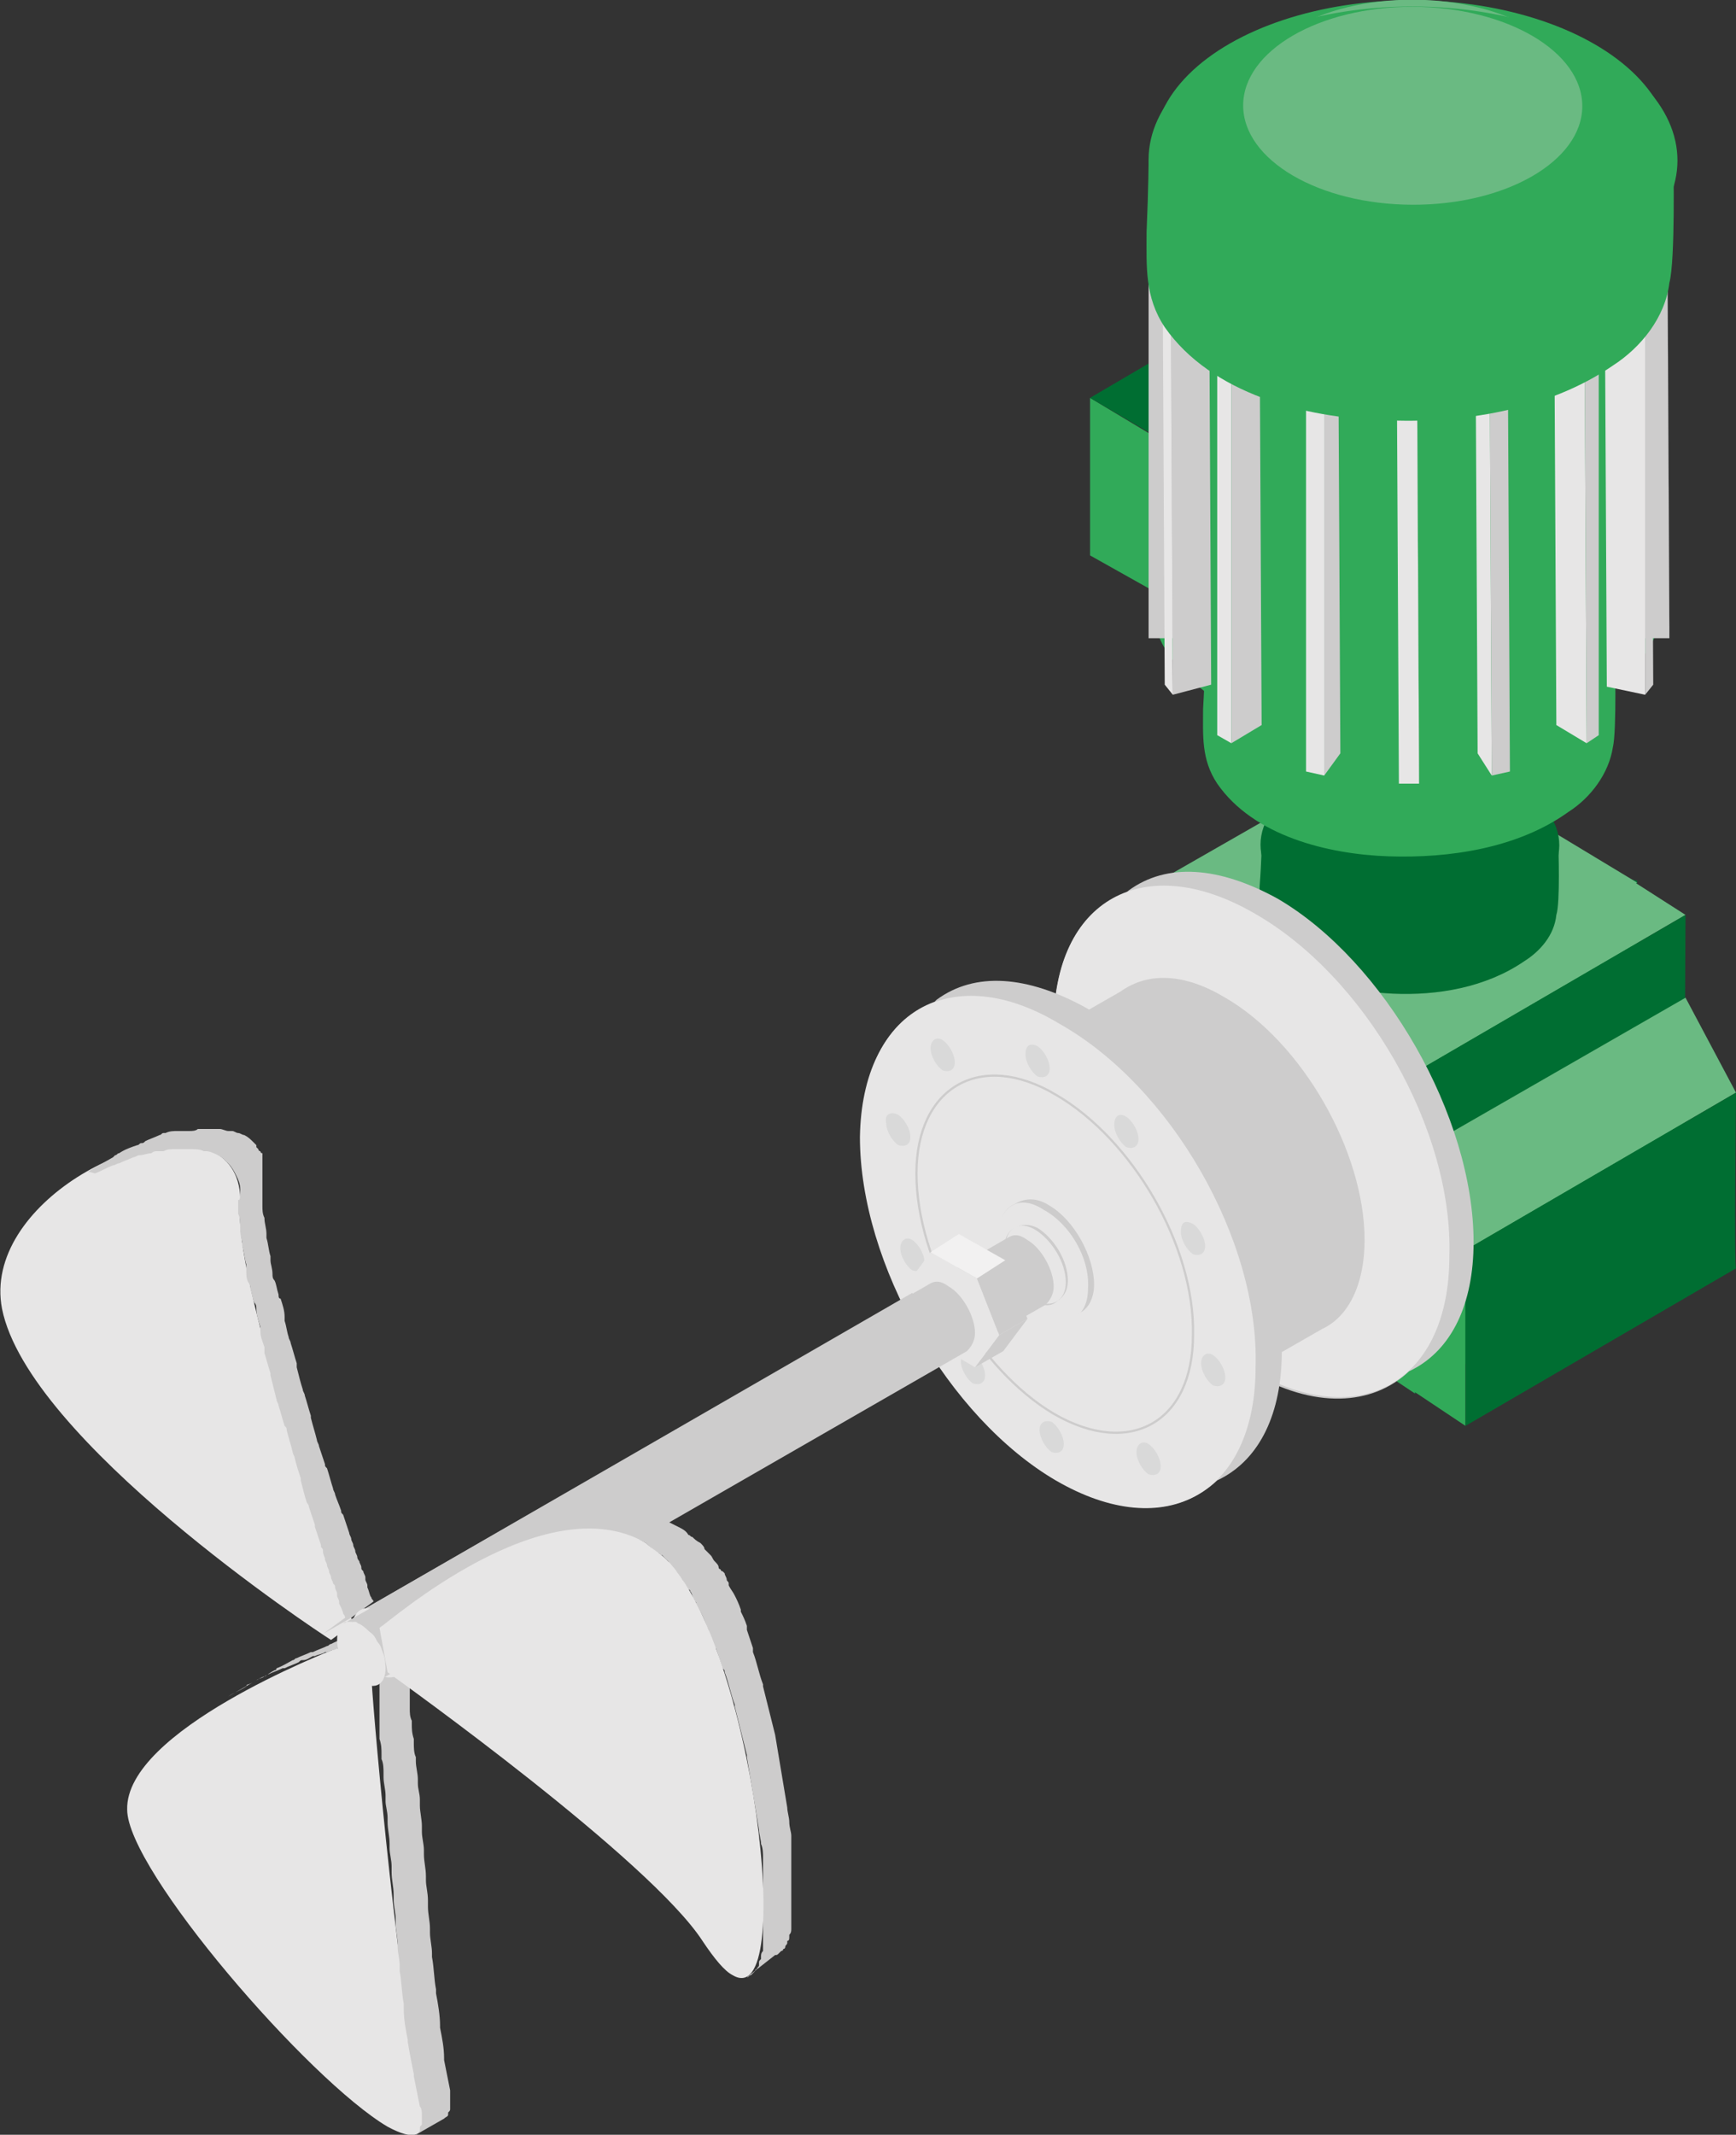<?xml version="1.0" encoding="utf-8"?>
<!-- Generator: Adobe Illustrator 23.0.3, SVG Export Plug-In . SVG Version: 6.00 Build 0)  -->
<svg version="1.1" xmlns="http://www.w3.org/2000/svg" xmlns:xlink="http://www.w3.org/1999/xlink" x="0px" y="0px"
	 viewBox="0 0 86 105.7" style="enable-background:new 0 0 86 105.7;" xml:space="preserve">
<rect x="0" y="0" width="86" height="105.7" fill="#333333" stroke="none"/>
<style type="text/css">
	.st0{fill:#FFFFFF;}
	.st1{fill:none;stroke:#808080;stroke-width:0.106;stroke-miterlimit:10;}
	.st2{enable-background:new    ;}
	.st3{fill:#E7E6E6;}
	.st4{fill:#CDCCCC;}
	.st5{fill:#751518;}
	.st6{fill:#BD1622;}
	.st7{fill:#CC5261;}
	.st8{fill:#5C637D;}
	.st9{fill:#50566C;}
	.st10{fill:none;stroke:#CDCCCC;stroke-width:0.111;stroke-miterlimit:10;}
	.st11{fill:#D9D9D9;}
	.st12{fill:#F2F1F1;}
	.st13{fill:#006E32;}
	.st14{fill:#31AA59;}
	.st15{fill:#6ABA82;}
	.st16{fill:#868686;}
	.st17{fill:#3458A3;}
	.st18{fill:#9FABD8;}
	.st19{fill:#BFC9E8;}
</style>
<g id="Capa_2">
</g>
<g id="Capa_1">
	<g>
		<g class="st2">
			<g>
				<path class="st3" d="M16.7,81.6c-0.5,0.2-10.5,4.1-10.4,8c0,3,9,13.4,12.9,15.7c1.3,0.7,2,0.6,1.7-1c-1.4-7.4-2.5-20.6-2.5-21.3
					L16.7,81.6z"/>
			</g>
			<g>
				<path class="st4" d="M16.5,81.7c-0.1,0-0.2,0.1-0.3,0.1c0,0-0.1,0-0.1,0c-0.1,0.1-0.3,0.1-0.5,0.2c0,0,0,0-0.1,0
					c-0.2,0.1-0.3,0.2-0.5,0.2c-0.1,0-0.1,0-0.2,0.1c-0.2,0.1-0.5,0.2-0.7,0.3c0,0-0.1,0-0.1,0c-0.2,0.1-0.5,0.2-0.7,0.3
					c-0.1,0-0.1,0.1-0.2,0.1c-0.3,0.1-0.5,0.3-0.8,0.4c0,0-0.1,0-0.1,0.1c-0.3,0.2-0.6,0.3-0.9,0.5l1.4-0.8c0.1-0.1,0.3-0.1,0.4-0.2
					c0.2-0.1,0.3-0.2,0.5-0.3c0,0,0.1,0,0.1-0.1c0.3-0.1,0.6-0.3,0.8-0.4c0.1,0,0.1-0.1,0.2-0.1c0.2-0.1,0.5-0.2,0.7-0.3
					c0,0,0.1,0,0.1,0c0.2-0.1,0.5-0.2,0.7-0.3c0.1,0,0.1-0.1,0.2-0.1c0.2-0.1,0.4-0.2,0.5-0.2c0,0,0,0,0.1,0
					c0.1-0.1,0.3-0.1,0.4-0.2c0,0,0.1,0,0.1,0c0,0,0.1,0,0.1,0c0.1-0.1,0.2-0.1,0.3-0.1c0,0,0,0,0.1,0c0.1,0,0.1-0.1,0.2-0.1
					l-1.4,0.8C16.7,81.6,16.6,81.7,16.5,81.7C16.5,81.7,16.5,81.7,16.5,81.7z"/>
				<path class="st4" d="M19.7,96.3c0-0.4-0.1-0.7-0.1-1.1c0-0.1,0-0.2,0-0.2c0-0.3-0.1-0.6-0.1-1c0-0.1,0-0.1,0-0.2
					c0-0.4-0.1-0.7-0.1-1.1c0-0.1,0-0.2,0-0.3c0-0.3-0.1-0.6-0.1-0.9c0-0.1,0-0.1,0-0.2c0-0.4-0.1-0.7-0.1-1.1c0-0.1,0-0.1,0-0.2
					c0-0.3-0.1-0.6-0.1-0.8c0-0.1,0-0.2,0-0.3c0-0.3-0.1-0.6-0.1-0.9c0-0.1,0-0.2,0-0.2c0-0.2,0-0.5-0.1-0.7c0-0.1,0-0.1,0-0.2
					c0-0.3,0-0.5-0.1-0.8c0-0.1,0-0.1,0-0.2c0-0.2,0-0.4,0-0.5c0-0.1,0-0.1,0-0.2c0-0.2,0-0.4,0-0.6c0,0,0-0.1,0-0.1
					c0-0.1,0-0.3,0-0.4c0-0.1,0-0.2,0-0.2c0,0,0-0.1,0-0.1c0-0.1,0-0.2,0-0.3c0-0.1,0-0.2,0-0.2c0,0,0,0,0,0c0-0.1,0-0.1,0-0.1
					l1.4-0.8c0,0,0,0.1,0,0.1c0,0,0,0,0,0c0,0.2,0,0.4,0.1,0.7c0,0,0,0.1,0,0.1c0,0.1,0,0.3,0,0.4c0,0,0,0.1,0,0.1
					c0,0.2,0,0.4,0,0.6c0,0.1,0,0.1,0,0.2c0,0.2,0,0.4,0.1,0.6c0,0,0,0.1,0,0.1c0,0.3,0,0.5,0.1,0.8c0,0.1,0,0.2,0,0.2
					c0,0.2,0,0.5,0.1,0.7c0,0.1,0,0.1,0,0.2c0,0.3,0.1,0.6,0.1,0.9c0,0.1,0,0.1,0,0.2c0,0.3,0.1,0.5,0.1,0.8c0,0.1,0,0.2,0,0.3
					c0,0.3,0.1,0.7,0.1,1c0,0.1,0,0.2,0,0.3c0,0.3,0.1,0.6,0.1,0.9c0,0.1,0,0.1,0,0.2c0,0.4,0.1,0.7,0.1,1.1c0,0.1,0,0.1,0,0.2
					c0,0.3,0.1,0.6,0.1,1c0,0.1,0,0.2,0,0.3c0,0.4,0.1,0.7,0.1,1.1c0,0.1,0,0.1,0,0.2c0,0.3,0.1,0.7,0.1,1c0,0.1,0,0.1,0,0.2
					c0.1,0.5,0.1,1.1,0.2,1.6c0,0.1,0,0.1,0,0.2c0.1,0.5,0.2,1.1,0.2,1.6c0,0,0,0.1,0,0.1c0.1,0.5,0.2,1,0.2,1.5c0,0,0,0.1,0,0.1
					c0.1,0.5,0.2,1,0.3,1.5c0,0.1,0,0.2,0,0.3c0,0,0,0.1,0,0.1c0,0.1,0,0.1,0,0.2c0,0.1,0,0.2,0,0.2c0,0,0,0.1,0,0.1
					c0,0.1,0,0.1-0.1,0.2c0,0,0,0.1,0,0.1c0,0.1-0.1,0.1-0.2,0.2l-1.4,0.8c0.1,0,0.1-0.1,0.2-0.2c0,0,0-0.1,0-0.1
					c0-0.1,0-0.1,0.1-0.2c0,0,0-0.1,0-0.1c0-0.1,0-0.1,0-0.2c0-0.1,0-0.1,0-0.2c0-0.1,0-0.3-0.1-0.4c-0.1-0.5-0.2-1-0.3-1.5
					c0,0,0,0,0-0.1c-0.1-0.5-0.2-1-0.3-1.6c0,0,0-0.1,0-0.1c-0.1-0.5-0.2-1-0.2-1.6c0-0.1,0-0.1,0-0.2c-0.1-0.5-0.1-1.1-0.2-1.6
					c0,0,0-0.1,0-0.1c0-0.1,0-0.1,0-0.2c0-0.3-0.1-0.6-0.1-0.9C19.7,96.5,19.7,96.4,19.7,96.3z"/>
			</g>
			<g>
				<polygon class="st4" points="18.4,83 19.8,82.2 18.1,80.8 16.7,81.6 				"/>
			</g>
		</g>
		<g>
			<g class="st2">
				<g>
					<path class="st3" d="M10.7,57.1c-3.2-1.9-11.6,2.5-10.6,7.7c1.3,6.5,15.5,15.9,16.3,16.4l1.1-0.8c-0.3-0.8-5.9-16.7-5.6-20.5
						C12,58.4,11.5,57.6,10.7,57.1z"/>
				</g>
				<path class="st4" d="M11.9,58.9c0-0.3-0.1-0.5-0.2-0.7c0,0,0,0,0,0c-0.1-0.2-0.2-0.4-0.4-0.6c0,0,0,0,0,0
					c-0.2-0.2-0.3-0.3-0.5-0.4c-0.2-0.1-0.4-0.2-0.6-0.2c0,0-0.1,0-0.1,0c-0.2-0.1-0.4-0.1-0.6-0.1c-0.1,0-0.1,0-0.2,0
					c-0.2,0-0.4,0-0.5,0c-0.1,0-0.1,0-0.2,0c-0.2,0-0.3,0-0.5,0.1c-0.1,0-0.2,0-0.3,0c-0.1,0-0.2,0-0.3,0.1c-0.2,0-0.4,0.1-0.6,0.1
					c-0.1,0-0.2,0.1-0.3,0.1c-0.2,0.1-0.5,0.2-0.7,0.3c-0.1,0-0.2,0.1-0.3,0.1c-0.3,0.1-0.6,0.3-0.9,0.4C4.4,58,4.3,58,4.2,58.1
					l1.4-0.8c0,0,0.1-0.1,0.1-0.1c0.1,0,0.1-0.1,0.2-0.1c0.3-0.2,0.6-0.3,0.9-0.4c0.1,0,0.1-0.1,0.2-0.1c0.1,0,0.1,0,0.2-0.1
					c0.2-0.1,0.5-0.2,0.7-0.3c0.1,0,0.1-0.1,0.2-0.1c0,0,0.1,0,0.1,0c0.2-0.1,0.4-0.1,0.6-0.1C8.8,56,8.9,56,9,56c0,0,0,0,0.1,0
					c0.1,0,0.2,0,0.3,0c0.1,0,0.3,0,0.4-0.1c0,0,0.1,0,0.1,0c0.1,0,0.1,0,0.2,0c0.1,0,0.2,0,0.3,0c0.1,0,0.1,0,0.2,0
					c0.1,0,0.1,0,0.2,0c0,0,0.1,0,0.1,0c0.1,0,0.3,0.1,0.4,0.1c0,0,0,0,0.1,0c0,0,0.1,0,0.1,0c0.1,0,0.2,0.1,0.3,0.1
					c0.1,0,0.2,0.1,0.3,0.1c0.2,0.1,0.3,0.2,0.5,0.4c0,0,0,0,0.1,0.1c0,0,0,0,0,0c0,0,0,0,0,0.1c0,0,0.1,0.1,0.1,0.1
					c0,0,0,0.1,0.1,0.1c0,0,0,0.1,0.1,0.1c0,0,0,0.1,0,0.1c0,0,0,0.1,0,0.1c0,0,0,0.1,0,0.1c0,0,0,0,0,0c0,0,0,0,0,0
					c0,0,0,0.1,0,0.1c0,0,0,0.1,0,0.1c0,0,0,0.1,0,0.1c0,0,0,0.1,0,0.1c0,0.1,0,0.1,0,0.2c0,0,0,0.1,0,0.1c0,0,0,0,0,0
					c0,0,0,0.1,0,0.1c0,0.2,0,0.5,0,0.8c0,0.2,0,0.3,0,0.5c0,0,0,0.1,0,0.2c0,0.2,0,0.4,0.1,0.6c0,0,0,0,0,0c0,0.3,0.1,0.5,0.1,0.8
					c0,0.1,0,0.1,0,0.2c0.1,0.3,0.1,0.6,0.2,0.9c0,0.1,0,0.1,0,0.2c0,0.2,0.1,0.4,0.1,0.7c0,0.1,0,0.2,0.1,0.3
					c0.1,0.2,0.1,0.4,0.2,0.7c0,0.1,0,0.2,0.1,0.2c0.1,0.3,0.2,0.6,0.2,0.9c0,0.1,0,0.1,0,0.2c0.1,0.3,0.1,0.5,0.2,0.8
					c0,0.1,0.1,0.2,0.1,0.3c0.1,0.3,0.2,0.7,0.3,1c0,0.1,0,0.1,0,0.2c0.1,0.4,0.2,0.8,0.3,1.1c0,0.1,0.1,0.2,0.1,0.3
					c0.1,0.3,0.2,0.7,0.3,1c0,0,0,0.1,0,0.1c0.1,0.4,0.2,0.7,0.3,1.1c0,0.1,0.1,0.2,0.1,0.3c0.1,0.3,0.2,0.6,0.3,0.9
					c0,0.1,0,0.1,0.1,0.2c0.1,0.3,0.2,0.7,0.3,1c0,0.1,0.1,0.2,0.1,0.3c0.1,0.3,0.2,0.5,0.3,0.8c0,0.1,0,0.1,0.1,0.2
					c0.1,0.3,0.2,0.6,0.3,0.9c0,0.1,0.1,0.2,0.1,0.3c0,0.1,0.1,0.2,0.1,0.3c0,0.1,0.1,0.2,0.1,0.3c0,0.1,0.1,0.2,0.1,0.3
					c0,0.1,0.1,0.2,0.1,0.2c0,0.1,0.1,0.2,0.1,0.3c0,0.1,0,0.1,0.1,0.2c0,0.1,0.1,0.2,0.1,0.3c0,0,0,0.1,0,0.1
					c0,0.1,0.1,0.2,0.1,0.3c0,0,0,0.1,0,0.1c0.1,0.2,0.1,0.4,0.2,0.5c0,0.1,0.1,0.1,0.1,0.2l-1.1,0.8l-1.4,0.8l1.1-0.8
					c0,0,0-0.1-0.1-0.2c0-0.1-0.1-0.3-0.2-0.5c0,0,0-0.1,0-0.1c0-0.1-0.1-0.2-0.1-0.3c0,0,0-0.1,0-0.1c0-0.1-0.1-0.2-0.1-0.3
					c0-0.1,0-0.1-0.1-0.2c0-0.1-0.1-0.2-0.1-0.3c0-0.1-0.1-0.2-0.1-0.3c0-0.1-0.1-0.2-0.1-0.3c0-0.1-0.1-0.2-0.1-0.3
					c0-0.1-0.1-0.2-0.1-0.4c0-0.1,0-0.1-0.1-0.2c0,0,0-0.1,0-0.1c-0.1-0.3-0.2-0.6-0.3-0.9c0,0,0-0.1,0-0.1
					c-0.1-0.3-0.2-0.6-0.3-0.9c0-0.1-0.1-0.2-0.1-0.2c-0.1-0.3-0.2-0.7-0.3-1.1c0,0,0-0.1,0-0.1c-0.1-0.3-0.2-0.6-0.3-1
					c0-0.1-0.1-0.2-0.1-0.3c-0.1-0.4-0.2-0.7-0.3-1.1c0-0.1,0-0.1-0.1-0.2c-0.1-0.3-0.2-0.7-0.3-1c0-0.1-0.1-0.2-0.1-0.3
					c-0.1-0.4-0.2-0.8-0.3-1.2c0,0,0-0.1,0-0.1c-0.1-0.3-0.2-0.7-0.3-1c0-0.1,0-0.1,0-0.2c0,0,0-0.1,0-0.1c-0.1-0.3-0.2-0.5-0.2-0.8
					c0-0.1,0-0.1,0-0.2c-0.1-0.3-0.2-0.6-0.2-0.9c0-0.1,0-0.2-0.1-0.3c-0.1-0.2-0.1-0.4-0.2-0.7c0-0.1,0-0.2-0.1-0.3
					c-0.1-0.2-0.1-0.4-0.1-0.7c0-0.1,0-0.1,0-0.2c0,0,0,0,0,0c-0.1-0.3-0.1-0.6-0.2-0.9c0-0.1,0-0.1,0-0.2c-0.1-0.3-0.1-0.6-0.1-0.8
					c0,0,0,0,0,0c0,0,0,0,0,0c0-0.2,0-0.4-0.1-0.6c0-0.1,0-0.1,0-0.2c0-0.2,0-0.4,0-0.5C11.9,59.5,11.9,59.2,11.9,58.9
					C11.9,58.9,11.9,58.9,11.9,58.9z"/>
			</g>
		</g>
		<g>
			<path class="st13" d="M66.8,68.9V52l0.1-1.1l12.9-7.5l1.3,0.2c0,0-0.1,16.9,0,16.9L66.8,68.9"/>
			<polygon class="st14" points="54.9,61.7 54.9,45 66.8,52 66.8,68.9 			"/>
			<polygon class="st15" points="66.7,52 55,45 69.5,36.7 81.1,43.7 			"/>
		</g>
		<g>
			<g>
				<polygon class="st14" points="67.4,67.2 67.4,51.5 70.1,53.1 70.1,69 				"/>
				<polygon class="st15" points="70.1,53.1 67.4,51.5 81,43.7 83.5,45.3 				"/>
				<path class="st13" d="M70.1,69V53.1l13.4-7.8c0,0-0.1,15.8,0,15.8L70.1,69"/>
			</g>
			<g>
				<polygon class="st14" points="69.9,68.8 69.9,56.7 72.6,61.9 72.6,70.6 				"/>
				<polygon class="st15" points="72.6,61.9 70.1,57.1 83.5,49.4 86,54.1 				"/>
				<path class="st13" d="M72.6,70.6v-8.7L86,54.1c0,0-0.1,8.7,0,8.7"/>
			</g>
		</g>
		<g>
			<path class="st13" d="M62.5,41.8c0,0,0,0.8-0.1,2.1c0,1-0.1,1.8,0.5,2.7c1.3,1.9,4,2.5,6.1,2.6c2.2,0.1,4.6-0.3,6.5-1.6
				c0.8-0.5,1.5-1.3,1.6-2.3c0.2-0.6,0.1-3.4,0.1-3.4L62.5,41.8z"/>
			<g>
				
					<ellipse transform="matrix(2.835001e-03 -1 1 2.835001e-03 27.847 111.619)" class="st13" cx="69.9" cy="41.8" rx="4.3" ry="7.4"/>
			</g>
		</g>
		<g>
			<g>
				<g>
					<polygon class="st15" points="61,28.1 58,29.8 58,22.1 61,20.5 					"/>
					<polygon class="st14" points="58.1,29.8 54,27.5 54,19.7 58,22.1 					"/>
				</g>
				<polygon class="st13" points="58.1,22.1 61.1,20.4 56.9,18 54,19.7 				"/>
			</g>
			<g>
				<g>
					<path class="st14" d="M59.7,32.3c0,0,0,1.1-0.1,2.8c0,1.3-0.1,2.5,0.7,3.7c1.8,2.6,5.5,3.5,8.5,3.6c3,0.1,6.4-0.4,8.9-2.2
						c1.1-0.7,2-1.9,2.2-3.2c0.2-0.8,0.1-4.7,0.1-4.7L59.7,32.3z"/>
					<g>
						
							<ellipse transform="matrix(2.835001e-03 -1 1 2.835001e-03 37.427 102.253)" class="st14" cx="70" cy="32.4" rx="5.9" ry="10.3"/>
					</g>
				</g>
				<path class="st14" d="M82.7,11.8c-1.1,3.2-6.1,4.4-9.6,5c-4.2,0.7-7.7,1.2-11-1.6c-3.9-3.3-5-1.4-5-3.9c0,3.6,0,14.3-0.1,16.5
					c0,1.7-0.1,3.2,0.9,4.6c2.2,3.2,6.9,4.4,10.6,4.5c3.8,0.2,8-0.5,11.1-2.7c1.4-0.9,2.5-2.3,2.8-4c0.1-0.5,0.1-0.9,0.1-1.4
					c0-1.9,0.1-13.2,0.1-17.5c0-0.1,0-0.2,0-0.3C82.7,11.6,82.8,11.8,82.7,11.8z"/>
				<g>
					
						<ellipse transform="matrix(2.835001e-03 -1 1 2.835001e-03 62.363 77.393)" class="st14" cx="70" cy="7.4" rx="7.4" ry="12.8"/>
				</g>
				<g>
					
						<ellipse transform="matrix(2.835001e-03 -1 1 2.835001e-03 64.992 74.771)" class="st15" cx="70" cy="4.8" rx="4.8" ry="8.3"/>
				</g>
				<g>
					<g class="st2">
						<g>
							<polygon class="st3" points="77,16.3 78.5,17.2 79.2,16.8 77.7,15.9 							"/>
						</g>
						<g>
							<polygon class="st3" points="77,16.3 77.1,35.9 78.6,36.8 78.5,17.2 							"/>
						</g>
						<g>
							<polygon class="st4" points="78.5,17.2 78.6,36.8 79.2,36.4 79.2,16.8 							"/>
						</g>
					</g>
					<g class="st2">
						<g>
							<polygon class="st3" points="60.3,16.8 61,17.2 62.4,16.3 61.8,15.9 							"/>
						</g>
						<g>
							<polygon class="st3" points="60.3,16.8 60.3,36.4 61,36.8 61,17.2 							"/>
						</g>
						<g>
							<polygon class="st4" points="61,17.2 61,36.8 62.5,35.9 62.4,16.3 							"/>
						</g>
					</g>
					<g class="st2">
						<g>
							<rect x="69.2" y="18" class="st3" width="1" height="1.2"/>
						</g>
						<g>
							<polygon class="st3" points="69.2,19.2 69.3,38.8 70.3,38.8 70.2,19.2 							"/>
						</g>
						<g>
							<polygon class="st4" points="70.2,19.2 70.3,38.8 70.3,37.6 70.2,18 							"/>
						</g>
					</g>
					<g class="st2">
						<g>
							<polygon class="st8" points="80.5,11.4 80.6,31 80.6,31.6 80.6,12 							"/>
						</g>
						<g>
							<polygon class="st3" points="80.5,11.4 80.6,12 82.6,12 82.6,11.4 							"/>
						</g>
						<g>
							<polygon class="st4" points="80.6,12 80.6,31.6 82.7,31.6 82.6,12 							"/>
						</g>
						<g>
							<polygon class="st3" points="82.6,12 82.7,31.6 82.7,31 82.6,11.4 							"/>
						</g>
					</g>
					<g class="st2">
						<g>
							<polygon class="st8" points="56.9,11.4 56.9,31 56.9,31.6 56.9,12 							"/>
						</g>
						<g>
							<polygon class="st3" points="56.9,11.4 56.9,12 59,12 59,11.4 							"/>
						</g>
						<g>
							<polygon class="st4" points="56.9,12 56.9,31.6 59,31.6 59,12 							"/>
						</g>
						<g>
							<polygon class="st9" points="59,12 59,31.6 59,31 59,11.4 							"/>
						</g>
					</g>
					<g class="st2">
						<g>
							<polygon class="st3" points="73.1,17.7 73.8,18.8 74.7,18.6 74,17.5 							"/>
						</g>
						<g>
							<polygon class="st3" points="73.1,17.7 73.2,37.3 73.9,38.4 73.8,18.8 							"/>
						</g>
						<g>
							<polygon class="st4" points="73.8,18.8 73.9,38.4 74.8,38.2 74.7,18.6 							"/>
						</g>
					</g>
					<g class="st2">
						<g>
							<polygon class="st3" points="79.9,13.8 79.5,14.4 81.5,14.8 81.8,14.3 							"/>
						</g>
						<g>
							<polygon class="st3" points="79.5,14.4 79.6,34 81.5,34.4 81.5,14.8 							"/>
						</g>
						<g>
							<polygon class="st4" points="81.5,14.8 81.5,34.4 81.9,33.9 81.8,14.3 							"/>
						</g>
					</g>
					<g class="st2">
						<g>
							<polygon class="st3" points="57.6,14.3 58,14.8 59.9,14.3 59.6,13.8 							"/>
						</g>
						<g>
							<polygon class="st3" points="57.6,14.3 57.7,33.9 58.1,34.4 58,14.8 							"/>
						</g>
						<g>
							<polygon class="st4" points="58,14.8 58.1,34.4 60,33.9 59.9,14.3 							"/>
						</g>
					</g>
					<g class="st2">
						<g>
							<polygon class="st3" points="65.4,17.5 64.7,18.6 65.6,18.8 66.3,17.7 							"/>
						</g>
						<g>
							<polygon class="st3" points="64.7,18.6 64.7,38.2 65.6,38.4 65.6,18.8 							"/>
						</g>
						<g>
							<polygon class="st4" points="65.6,18.8 65.6,38.4 66.4,37.3 66.3,17.7 							"/>
						</g>
					</g>
				</g>
				<g>
					<path class="st14" d="M56.9,7.9c0,0,0,1.3-0.1,3.6c0,1.7-0.1,3.2,0.9,4.7c2.3,3.3,7,4.5,10.8,4.6c3.9,0.2,8.2-0.5,11.4-2.7
						c1.4-0.9,2.6-2.4,2.8-4.1c0.3-1.1,0.2-6,0.2-6L56.9,7.9z"/>
					<g>
						
							<ellipse transform="matrix(2.835001e-03 -1 1 2.835001e-03 61.902 77.9)" class="st14" cx="70" cy="7.9" rx="7.6" ry="13.1"/>
					</g>
					<g>
						
							<ellipse transform="matrix(2.835001e-03 -1 1 2.835001e-03 64.587 75.223)" class="st15" cx="70" cy="5.2" rx="4.9" ry="8.4"/>
					</g>
				</g>
			</g>
		</g>
		<g>
			<g>
				<path class="st4" d="M55.8,44.2l0.1-0.1c1.9-1.4,4.5-1.2,7.4,0.4c5.3,3.1,9.7,10.8,9.7,17c0,3.1-1.1,5.3-3,6.3l-0.2,0.1
					c-1.8,1.7-4.7,1.9-7.9,0c-5.3-3.1-9.7-10.7-9.7-17C52.2,47.3,53.6,45,55.8,44.2z"/>
				<g>
					<path class="st3" d="M62.1,45.2c5.5,3.1,9.9,10.7,9.7,17c0,6.2-4.4,8.8-9.9,5.6c-5.3-3.1-9.7-10.7-9.7-17
						C52.2,44.5,56.7,42.1,62.1,45.2z"/>
				</g>
			</g>
			<g>
				<path class="st4" d="M46.6,54.2l8.9-5.1c1.4-1,3.2-0.9,5.2,0.3c3.8,2.2,6.9,7.6,6.9,12c0,2.2-0.8,3.8-2.1,4.4l-8.9,5.1
					c-1.3,1.2-3.3,1.4-5.6,0c-3.8-2.2-6.9-7.5-6.9-12C44,56.4,45,54.8,46.6,54.2z"/>
				<g>
					<path class="st3" d="M51,54.9c3.9,2.2,7,7.5,6.9,12c0,4.4-3.1,6.2-7,4c-3.8-2.2-6.9-7.5-6.9-12C44,54.5,47.2,52.7,51,54.9z"/>
				</g>
			</g>
			<g>
				<path class="st4" d="M46.3,49.6l0.1-0.1c1.9-1.4,4.5-1.2,7.4,0.4c5.3,3.1,9.7,10.8,9.7,17c0,3.1-1.1,5.3-3,6.3l-0.2,0.1
					c-1.8,1.7-4.7,1.9-7.9,0c-5.3-3.1-9.7-10.7-9.7-17C42.7,52.7,44.1,50.4,46.3,49.6z"/>
				<g>
					<path class="st3" d="M52.5,50.7c5.5,3.1,9.9,10.7,9.7,17c0,6.2-4.4,8.8-9.9,5.6c-5.3-3.1-9.7-10.7-9.7-17
						C42.7,50,47.2,47.5,52.5,50.7z"/>
				</g>
			</g>
			<g>
				<path class="st4" d="M50.3,59.6L50.3,59.6c0.5-0.3,1.1-0.3,1.7,0.1c1.2,0.7,2.2,2.5,2.2,3.9c0,0.7-0.3,1.2-0.7,1.4l0,0
					c-0.4,0.4-1.1,0.4-1.8,0c-1.2-0.7-2.2-2.4-2.2-3.9C49.5,60.3,49.8,59.8,50.3,59.6z"/>
				<g>
					<path class="st3" d="M51.7,59.9c1.3,0.7,2.3,2.4,2.2,3.9c0,1.4-1,2-2.3,1.3c-1.2-0.7-2.2-2.4-2.2-3.9
						C49.5,59.7,50.5,59.1,51.7,59.9z"/>
				</g>
			</g>
			<g>
				<path class="st4" d="M50.3,60.8L50.3,60.8c0.3-0.2,0.7-0.2,1.1,0c0.8,0.5,1.5,1.6,1.5,2.6c0,0.5-0.2,0.8-0.5,1l0,0
					c-0.3,0.3-0.7,0.3-1.2,0c-0.8-0.5-1.5-1.6-1.5-2.6C49.8,61.2,50,60.9,50.3,60.8z"/>
				<g>
					<path class="st3" d="M51.3,60.9c0.8,0.5,1.5,1.6,1.5,2.6c0,0.9-0.7,1.3-1.5,0.9c-0.8-0.5-1.5-1.6-1.5-2.6
						C49.8,60.8,50.5,60.4,51.3,60.9z"/>
				</g>
			</g>
			<g>
				<path class="st4" d="M18,79.7l31.9-18.4c0.3-0.2,0.6-0.2,1,0.1c0.7,0.4,1.3,1.5,1.3,2.3c0,0.4-0.2,0.7-0.4,0.9L19.9,82.9
					c-0.2,0.2-0.6,0.3-1.1,0c-0.7-0.4-1.3-1.5-1.3-2.3C17.5,80.1,17.7,79.8,18,79.7z"/>
				<g>
					<path class="st3" d="M18.8,79.8c0.8,0.4,1.4,1.5,1.3,2.3c0,0.8-0.6,1.2-1.4,0.8c-0.7-0.4-1.3-1.5-1.3-2.3
						C17.5,79.7,18.1,79.4,18.8,79.8z"/>
				</g>
			</g>
			<g>
				<path class="st10" d="M52.3,54.2c3.8,2.2,6.9,7.5,6.8,11.9c0,4.3-3.1,6.1-6.9,3.9c-3.7-2.2-6.8-7.5-6.8-11.9
					C45.4,53.8,48.6,52,52.3,54.2z"/>
			</g>
			<g>
				<path class="st11" d="M46.7,51.5c0.3,0.2,0.6,0.7,0.6,1.1c0,0.4-0.3,0.5-0.6,0.4c-0.3-0.2-0.6-0.7-0.6-1.1S46.4,51.3,46.7,51.5z
					"/>
			</g>
			<g>
				<path class="st11" d="M51.4,51.8c0.3,0.2,0.6,0.7,0.6,1.1c0,0.4-0.3,0.5-0.6,0.4c-0.3-0.2-0.6-0.7-0.6-1.1S51,51.6,51.4,51.8z"
					/>
			</g>
			<g>
				<path class="st11" d="M59.1,60.6c0.3,0.2,0.6,0.7,0.6,1.1c0,0.4-0.3,0.5-0.6,0.4c-0.3-0.2-0.6-0.7-0.6-1.1
					C58.5,60.5,58.7,60.4,59.1,60.6z"/>
			</g>
			<g>
				<path class="st11" d="M55.8,55.3c0.3,0.2,0.6,0.7,0.6,1.1c0,0.4-0.3,0.5-0.6,0.4c-0.3-0.2-0.6-0.7-0.6-1.1
					C55.2,55.2,55.5,55.1,55.8,55.3z"/>
			</g>
			<g>
				<path class="st11" d="M60.1,67.1c0.3,0.2,0.6,0.7,0.6,1.1c0,0.4-0.3,0.5-0.6,0.4c-0.3-0.2-0.6-0.7-0.6-1.1
					C59.5,67.1,59.8,66.9,60.1,67.1z"/>
			</g>
			<g>
				<path class="st11" d="M56.9,71.5c0.3,0.2,0.6,0.7,0.6,1.1c0,0.4-0.3,0.5-0.6,0.4c-0.3-0.2-0.6-0.7-0.6-1.1
					C56.3,71.5,56.6,71.3,56.9,71.5z"/>
			</g>
			<g>
				<path class="st11" d="M44.5,55.2c0.3,0.2,0.6,0.7,0.6,1.1c0,0.4-0.3,0.5-0.6,0.4c-0.3-0.2-0.6-0.7-0.6-1.1
					C43.8,55.2,44.1,55,44.5,55.2z"/>
			</g>
			<g>
				<path class="st11" d="M52.1,70.4c0.3,0.2,0.6,0.7,0.6,1.1c0,0.4-0.3,0.5-0.6,0.4c-0.3-0.2-0.6-0.7-0.6-1.1
					C51.5,70.4,51.8,70.3,52.1,70.4z"/>
			</g>
			<g>
				<path class="st11" d="M48.2,67c0.3,0.2,0.6,0.7,0.6,1.1c0,0.4-0.3,0.5-0.6,0.4c-0.3-0.2-0.6-0.7-0.6-1.1
					C47.6,67,47.9,66.8,48.2,67z"/>
			</g>
			<g>
				<path class="st11" d="M45.2,61.4c0.3,0.2,0.6,0.7,0.6,1.1c0,0.4-0.3,0.5-0.6,0.4c-0.3-0.2-0.6-0.7-0.6-1.1S44.9,61.2,45.2,61.4z
					"/>
			</g>
			<g>
				<g class="st2">
					<g>
						<polygon class="st4" points="48.3,67.7 49.7,66.9 50.9,65.3 49.5,66.1 						"/>
					</g>
					<g>
						<polygon class="st3" points="46.1,62 45,63.5 46.1,66.4 48.3,67.7 49.5,66.1 48.4,63.3 						"/>
					</g>
					<g>
						<polygon class="st4" points="49.5,66.1 50.9,65.3 49.8,62.4 48.4,63.3 						"/>
					</g>
					<g>
						<polygon class="st12" points="48.4,63.3 49.8,62.4 47.5,61.1 46.1,62 						"/>
					</g>
				</g>
			</g>
			<g>
				<path class="st4" d="M18,79.7l28-16.1c0.3-0.2,0.6-0.2,1,0.1c0.7,0.4,1.3,1.5,1.3,2.3c0,0.4-0.2,0.7-0.4,0.9l-28,16.1
					c-0.2,0.2-0.6,0.3-1.1,0c-0.7-0.4-1.3-1.5-1.3-2.3C17.5,80.1,17.7,79.8,18,79.7z"/>
				<g>
					<path class="st3" d="M18.8,79.8c0.8,0.4,1.4,1.5,1.3,2.3c0,0.8-0.6,1.2-1.4,0.8c-0.7-0.4-1.3-1.5-1.3-2.3
						C17.5,79.7,18.1,79.4,18.8,79.8z"/>
				</g>
			</g>
		</g>
		<g class="st2">
			<path class="st4" d="M19,81.9c-0.1-0.2-0.1-0.4-0.3-0.6c0,0,0,0,0,0c-0.1-0.2-0.2-0.4-0.4-0.5c0,0,0,0,0,0
				c-0.1-0.1-0.3-0.3-0.5-0.4c-0.1,0-0.1-0.1-0.2-0.1c0,0,0,0,0,0c-0.1,0-0.1,0-0.2,0c0,0,0,0,0,0c-0.1,0-0.1,0-0.2,0c0,0,0,0,0,0
				c-0.1,0-0.1,0-0.2,0.1l1.4-0.8c0,0,0,0,0,0c0,0,0,0,0.1,0c0,0,0,0,0.1,0c0,0,0,0,0,0c0,0,0,0,0,0c0,0,0,0,0,0c0,0,0,0,0.1,0
				c0,0,0.1,0,0.1,0c0,0,0,0,0,0c0,0,0,0,0,0c0,0,0,0,0,0c0,0,0.1,0,0.1,0c0,0,0,0,0,0c0,0,0,0,0,0c0,0,0,0,0.1,0
				c0.1,0,0.1,0.1,0.2,0.1c0.1,0.1,0.3,0.2,0.4,0.3c0,0,0,0,0.1,0.1c0,0,0,0,0,0c0,0,0,0,0.1,0.1c0,0,0.1,0.1,0.1,0.1
				c0,0,0.1,0.1,0.1,0.1c0,0,0,0.1,0.1,0.1c0,0,0,0.1,0.1,0.1c0,0,0,0,0,0c0,0,0,0,0,0c0,0,0,0.1,0.1,0.1c0,0,0,0.1,0.1,0.1
				c0,0,0,0.1,0,0.1c0,0,0,0.1,0,0.1c0,0,0,0.1,0,0.1c0,0,0,0,0,0.1c0,0,0,0,0,0c0,0,0,0,0,0c0,0,0,0.1,0,0.1c0,0.1,0,0.1,0,0.2
				c0,0.1,0,0.2,0,0.2c0,0.4-0.1,0.7-0.4,0.8l-1.4,0.8c0.2-0.1,0.4-0.4,0.4-0.8C19.1,82.4,19.1,82.2,19,81.9C19,82,19,81.9,19,81.9z
				"/>
			<g>
				<path class="st3" d="M17.9,80.5c-0.7-0.4-1.2-0.1-1.2,0.7c0,0.8,0.5,1.7,1.2,2.1c0.7,0.4,1.2,0.1,1.2-0.7
					C19.1,81.8,18.5,80.8,17.9,80.5z"/>
			</g>
		</g>
		<g>
			<g class="st2">
				<path class="st4" d="M32,76.4c-0.2-0.1-0.4-0.2-0.6-0.3c0,0-0.1,0-0.1,0c-0.2-0.1-0.3-0.1-0.5-0.2c-0.1,0-0.2,0-0.2-0.1
					c-0.1,0-0.2-0.1-0.4-0.1c-0.1,0-0.2,0-0.2,0c-0.1,0-0.3,0-0.4,0c-0.1,0-0.2,0-0.2,0c-0.2,0-0.4,0-0.6,0c0,0-0.1,0-0.1,0
					c-0.3,0-0.5,0.1-0.8,0.1c-0.1,0-0.1,0-0.2,0c-0.3,0.1-0.7,0.1-1,0.2c0,0-0.1,0-0.1,0c-0.5,0.1-0.9,0.3-1.4,0.5c0,0,0,0-0.1,0
					c-0.3,0.1-0.6,0.3-0.9,0.4c0,0-0.1,0-0.1,0.1c-0.3,0.1-0.6,0.3-0.9,0.5c-0.1,0.1-0.2,0.1-0.3,0.2l1.4-0.8c0.1,0,0.2-0.1,0.3-0.1
					c0,0,0,0,0.1,0c0.3-0.2,0.6-0.3,0.9-0.5c0,0,0.1,0,0.1-0.1c0.3-0.1,0.6-0.3,0.9-0.4c0,0,0,0,0,0c0,0,0,0,0,0
					c0.5-0.2,0.9-0.4,1.4-0.5c0,0,0,0,0.1,0c0,0,0,0,0.1,0c0.3-0.1,0.7-0.2,1-0.2c0,0,0.1,0,0.1,0c0,0,0.1,0,0.1,0
					c0.3,0,0.5-0.1,0.8-0.1c0,0,0,0,0,0c0,0,0.1,0,0.1,0c0.2,0,0.4,0,0.6,0c0,0,0.1,0,0.1,0c0,0,0.1,0,0.1,0c0.1,0,0.3,0,0.4,0
					c0,0,0.1,0,0.1,0c0,0,0.1,0,0.1,0c0.1,0,0.2,0,0.4,0.1c0.1,0,0.1,0,0.2,0c0,0,0,0,0.1,0c0.2,0,0.3,0.1,0.5,0.2c0,0,0.1,0,0.1,0
					c0,0,0,0,0,0c0.2,0.1,0.4,0.2,0.6,0.3c0.2,0.1,0.4,0.2,0.5,0.4c0.1,0,0.1,0.1,0.2,0.1c0.1,0.1,0.2,0.2,0.4,0.3c0,0,0,0,0,0
					c0.1,0.1,0.2,0.2,0.2,0.3c0,0,0.1,0.1,0.1,0.1c0,0,0.1,0.1,0.1,0.1c0,0,0.1,0.1,0.1,0.1c0.1,0.1,0.1,0.2,0.2,0.3c0,0,0,0,0,0
					c0,0,0,0,0,0c0.1,0.1,0.2,0.2,0.2,0.3c0,0,0,0.1,0.1,0.1c0,0,0,0.1,0.1,0.1c0,0,0.1,0.1,0.1,0.1c0,0.1,0.1,0.2,0.1,0.3
					c0,0.1,0.1,0.1,0.1,0.2c0,0,0,0,0,0.1c0.1,0.2,0.2,0.3,0.3,0.5l0,0c0,0,0,0,0,0c0,0,0,0,0,0c0.1,0.2,0.2,0.4,0.3,0.7
					c0,0,0,0,0,0c0,0,0,0.1,0,0.1c0.1,0.2,0.2,0.4,0.3,0.7c0,0,0,0,0,0.1c0,0,0,0.1,0,0.1c0.1,0.3,0.2,0.6,0.3,0.9c0,0,0,0.1,0,0.1
					c0,0,0,0,0,0.1c0.2,0.5,0.3,1.1,0.5,1.6c0,0,0,0,0,0.1c0,0,0,0,0,0c0.2,0.8,0.4,1.6,0.6,2.4c0,0,0,0,0,0c0,0,0,0,0,0
					c0.1,0.6,0.2,1.2,0.3,1.8c0,0,0,0,0,0c0.1,0.6,0.2,1.2,0.3,1.8c0,0,0,0,0,0c0,0.2,0.1,0.5,0.1,0.7c0,0,0,0,0,0
					c0,0.3,0.1,0.5,0.1,0.7c0,0.1,0,0.2,0,0.2c0,0.2,0,0.3,0,0.5c0,0.1,0,0.2,0,0.3c0,0.1,0,0.3,0,0.4c0,0.1,0,0.2,0,0.3
					c0,0.1,0,0.3,0,0.4c0,0.1,0,0.2,0,0.2c0,0.1,0,0.3,0,0.4c0,0.1,0,0.1,0,0.2c0,0.2,0,0.3,0,0.4c0,0,0,0.1,0,0.1
					c0,0.2,0,0.4,0,0.5c0,0,0,0.1,0,0.1c0,0.1,0,0.2,0,0.4c0,0.1,0,0.1,0,0.2c0,0.1,0,0.2-0.1,0.3c0,0.1,0,0.1,0,0.1
					c0,0.1,0,0.2-0.1,0.2c0,0,0,0.1,0,0.1c0,0.1-0.1,0.1-0.1,0.2c0,0,0,0.1-0.1,0.1c0,0.1-0.1,0.1-0.1,0.1c0,0,0,0-0.1,0.1
					c-0.1,0.1-0.1,0.1-0.2,0.1L37,97.9c0.1,0,0.1-0.1,0.2-0.1c0,0,0,0,0.1-0.1c0,0,0.1-0.1,0.1-0.1c0,0,0-0.1,0.1-0.1
					c0-0.1,0.1-0.1,0.1-0.2c0,0,0-0.1,0-0.1c0-0.1,0-0.1,0.1-0.2c0,0,0-0.1,0-0.1c0-0.1,0-0.2,0.1-0.3c0-0.1,0-0.1,0-0.2
					c0-0.1,0-0.2,0-0.4c0,0,0-0.1,0-0.1c0-0.2,0-0.3,0-0.5c0,0,0-0.1,0-0.1c0-0.1,0-0.3,0-0.4c0-0.1,0-0.1,0-0.2c0-0.1,0-0.3,0-0.4
					c0-0.1,0-0.2,0-0.2c0-0.1,0-0.3,0-0.4c0-0.1,0-0.2,0-0.3c0-0.1,0-0.3,0-0.4c0-0.1,0-0.2,0-0.3c0-0.2,0-0.3,0-0.5
					c0-0.1,0-0.2,0-0.2c0-0.2,0-0.5-0.1-0.7c0,0,0,0,0,0c0-0.2-0.1-0.5-0.1-0.7c-0.1-0.6-0.2-1.2-0.3-1.8c0,0,0,0,0,0
					c-0.1-0.6-0.2-1.2-0.3-1.8c0,0,0-0.1,0-0.1c-0.2-0.8-0.4-1.6-0.6-2.4c0,0,0-0.1,0-0.1c-0.2-0.5-0.3-1.1-0.5-1.6
					c0-0.1,0-0.1-0.1-0.2c-0.1-0.3-0.2-0.6-0.3-0.9c0-0.1-0.1-0.1-0.1-0.2c-0.1-0.2-0.2-0.5-0.3-0.7c0,0,0-0.1,0-0.1
					c-0.1-0.2-0.2-0.5-0.3-0.7c0,0,0,0,0,0c0,0,0,0,0,0c-0.1-0.2-0.2-0.4-0.3-0.6c0-0.1-0.1-0.1-0.1-0.2c-0.1-0.1-0.1-0.3-0.2-0.4
					c0,0,0-0.1-0.1-0.1c-0.1-0.2-0.2-0.3-0.3-0.5c0,0,0,0,0,0c-0.1-0.1-0.2-0.3-0.3-0.4c0,0-0.1-0.1-0.1-0.1
					c-0.1-0.1-0.2-0.2-0.3-0.4c-0.1-0.1-0.2-0.2-0.3-0.3c-0.1,0-0.1-0.1-0.2-0.1C32.3,76.7,32.1,76.5,32,76.4z"/>
				<g>
					<path class="st3" d="M32,76.4c-5-2.9-12.7,3.9-13.2,4.2l0.4,2.2c0.7,0.5,13,9.3,15.6,13.3c0.6,0.9,1.1,1.5,1.5,1.7
						c3.2,1.9,1-16.3-3.3-20.6C32.7,76.9,32.3,76.7,32,76.4z"/>
				</g>
			</g>
		</g>
	</g>
</g>
</svg>
